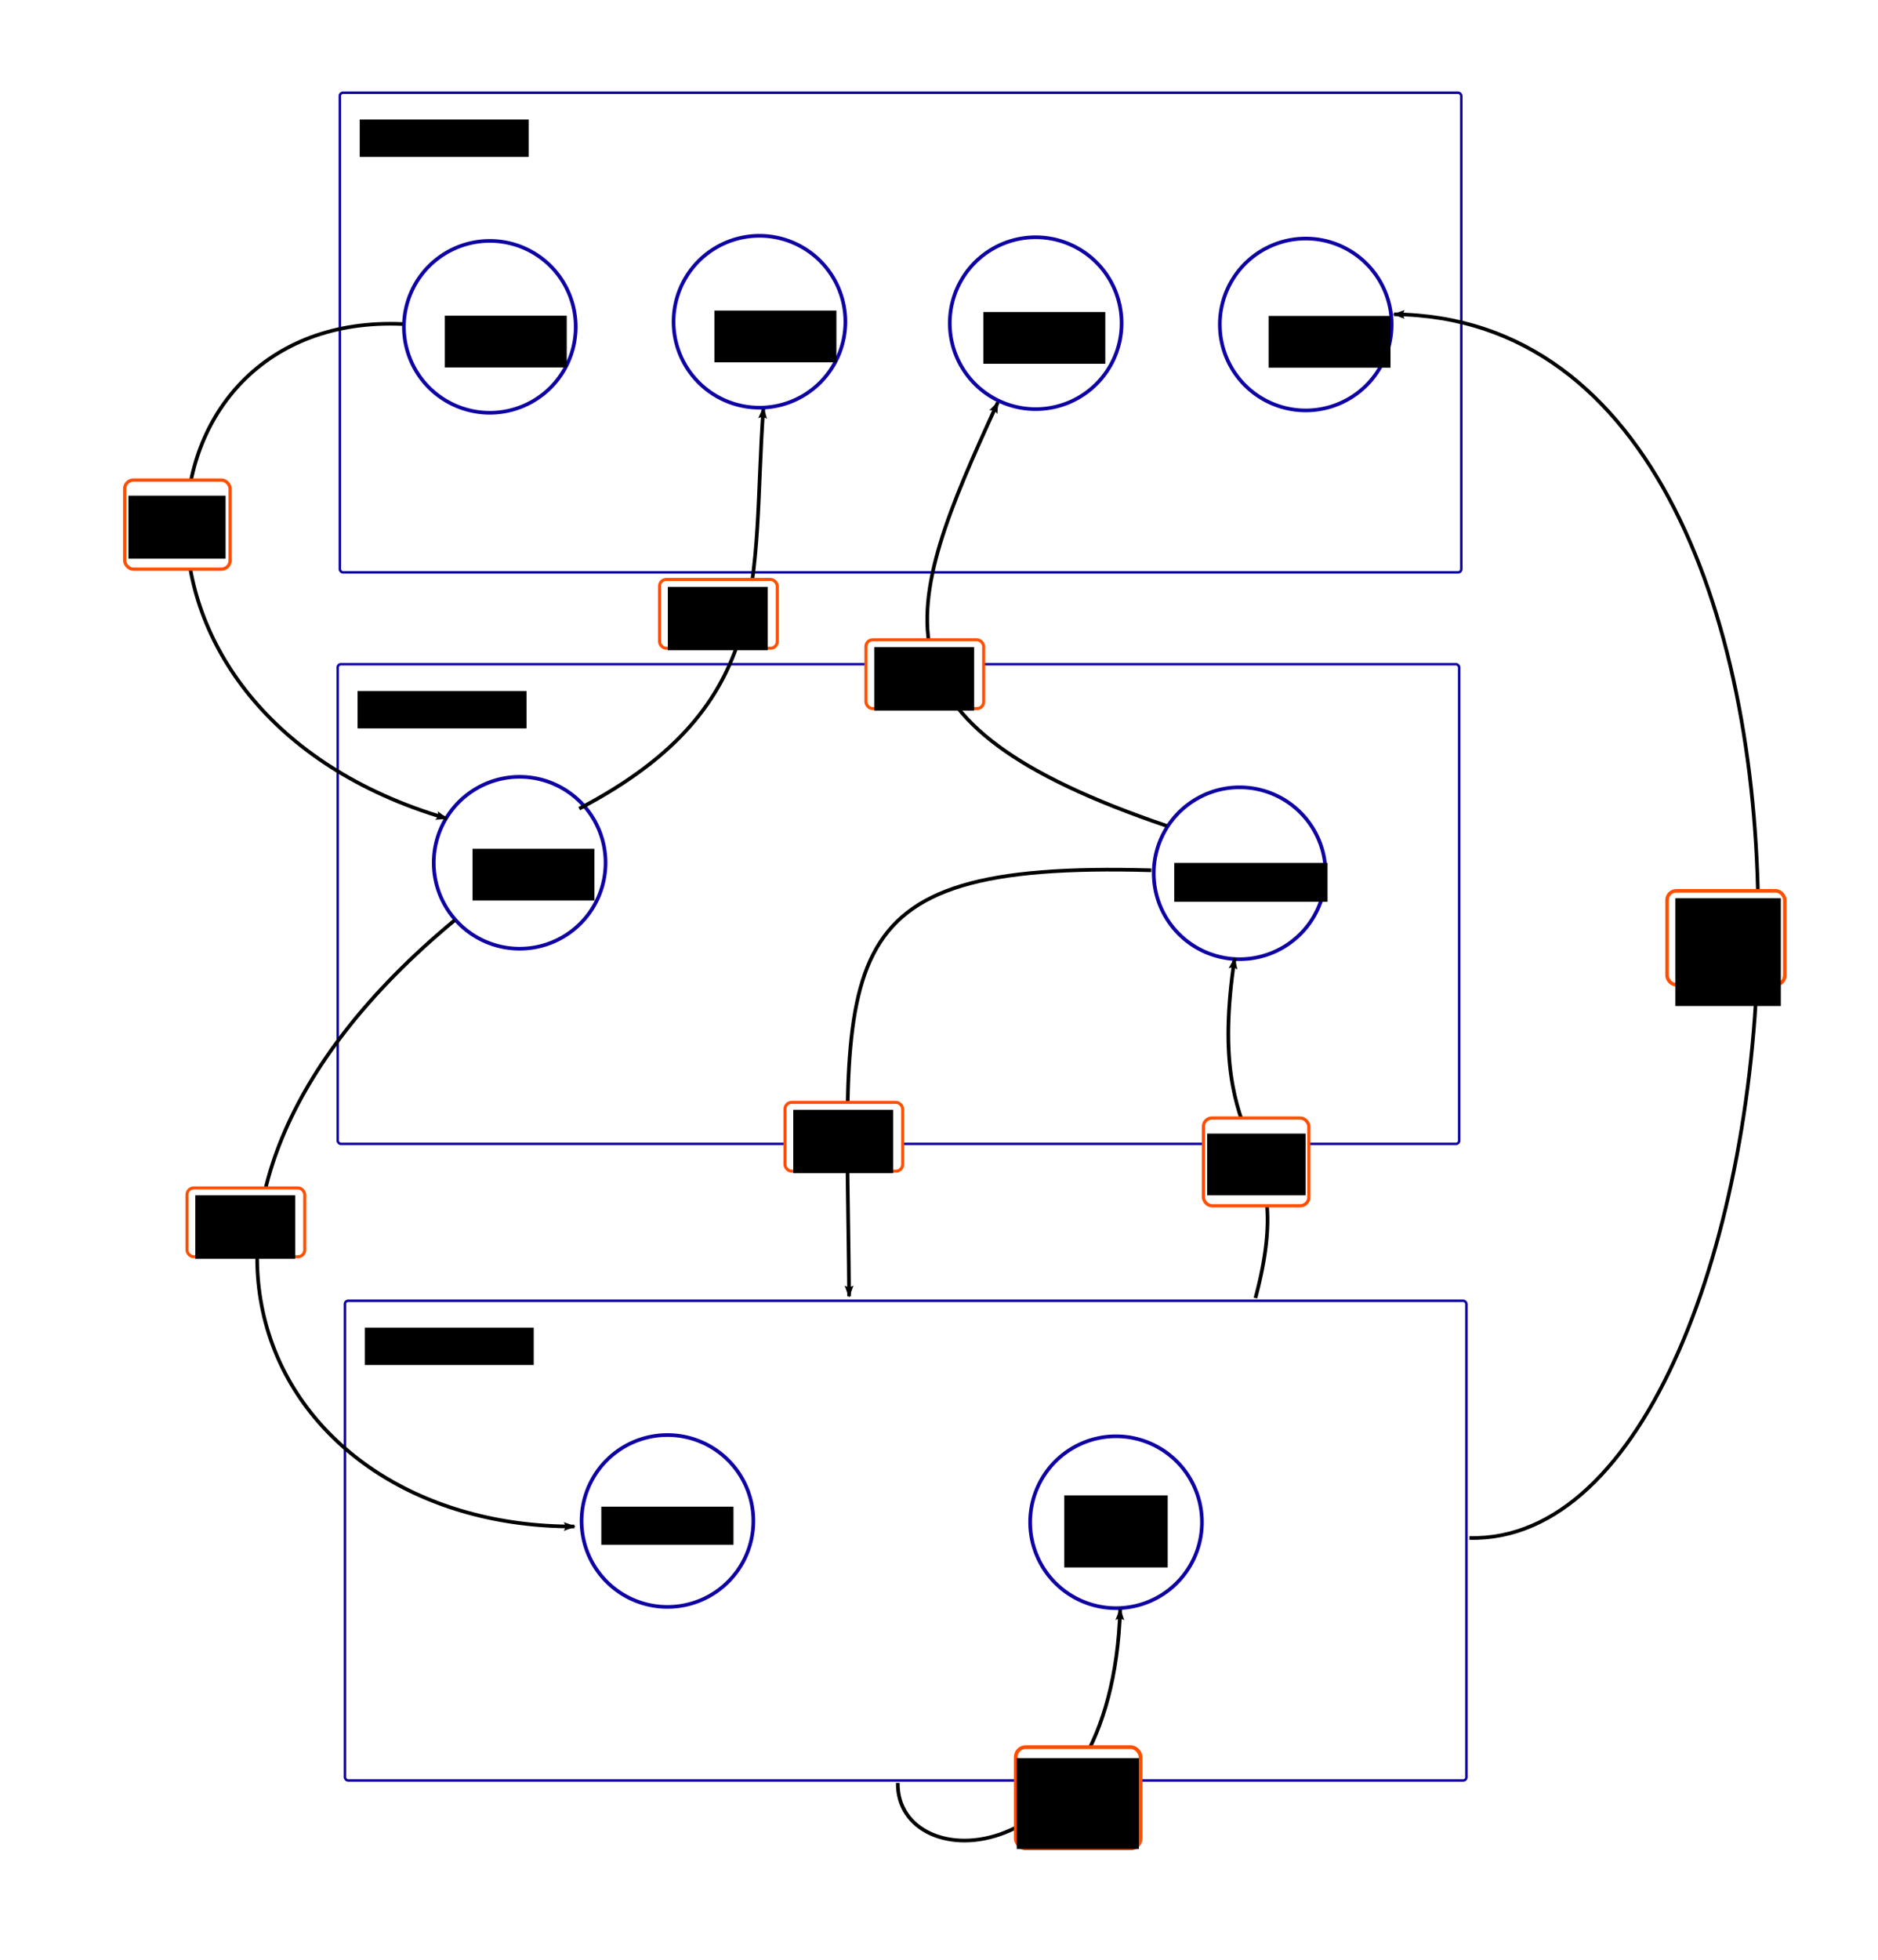 <?xml version="1.0" encoding="UTF-8" standalone="no"?>
<!-- Created with Inkscape (http://www.inkscape.org/) -->

<svg
   xmlns:dc="http://purl.org/dc/elements/1.1/"
   xmlns:cc="http://creativecommons.org/ns#"
   xmlns:rdf="http://www.w3.org/1999/02/22-rdf-syntax-ns#"
   xmlns:svg="http://www.w3.org/2000/svg"
   xmlns="http://www.w3.org/2000/svg"
   xmlns:sodipodi="http://sodipodi.sourceforge.net/DTD/sodipodi-0.dtd"
   xmlns:inkscape="http://www.inkscape.org/namespaces/inkscape"
   width="1026.971"
   height="1071.367"
   id="svg2"
   version="1.1"
   inkscape:version="0.48.2 r9819"
   sodipodi:docname="OrderStateDiagram.svg"
   inkscape:export-filename="C:\Development\INCEPTO\Documentation\OrderStateDiagram.png"
   inkscape:export-xdpi="90"
   inkscape:export-ydpi="90">
  <title
     id="title5942">Pairs State Machine</title>
  <defs
     id="defs4">
    <marker
       inkscape:stockid="Arrow1Lstart"
       orient="auto"
       refY="0"
       refX="0"
       id="Arrow1Lstart"
       style="overflow:visible">
      <path
         id="path3884"
         d="M 0,0 5,-5 -12.5,0 5,5 0,0 z"
         style="fill-rule:evenodd;stroke:#000000;stroke-width:1pt;marker-start:none"
         transform="matrix(0.8,0,0,0.8,10,0)"
         inkscape:connector-curvature="0" />
    </marker>
    <marker
       inkscape:stockid="Arrow2Mend"
       orient="auto"
       refY="0"
       refX="0"
       id="Arrow2Mend"
       style="overflow:visible">
      <path
         id="path3911"
         style="font-size:12px;fill-rule:evenodd;stroke-width:0.625;stroke-linejoin:round"
         d="M 8.719,4.034 -2.207,0.016 8.719,-4.002 c -1.745,2.372 -1.735,5.617 -6e-7,8.035 z"
         transform="scale(-0.6,-0.6)"
         inkscape:connector-curvature="0" />
    </marker>
    <marker
       inkscape:stockid="Arrow2Lend"
       orient="auto"
       refY="0"
       refX="0"
       id="Arrow2Lend"
       style="overflow:visible">
      <path
         id="path3905"
         style="font-size:12px;fill-rule:evenodd;stroke-width:0.625;stroke-linejoin:round"
         d="M 8.719,4.034 -2.207,0.016 8.719,-4.002 c -1.745,2.372 -1.735,5.617 -6e-7,8.035 z"
         transform="matrix(-1.1,0,0,-1.1,-1.1,0)"
         inkscape:connector-curvature="0" />
    </marker>
    <marker
       inkscape:stockid="Arrow2Lend"
       orient="auto"
       refY="0"
       refX="0"
       id="Arrow2Lend-8"
       style="overflow:visible">
      <path
         inkscape:connector-curvature="0"
         id="path3905-5"
         style="font-size:12px;fill-rule:evenodd;stroke-width:0.625;stroke-linejoin:round"
         d="M 8.719,4.034 -2.207,0.016 8.719,-4.002 c -1.745,2.372 -1.735,5.617 -6e-7,8.035 z"
         transform="matrix(-1.1,0,0,-1.1,-1.1,0)" />
    </marker>
    <marker
       inkscape:stockid="Arrow2Lend"
       orient="auto"
       refY="0"
       refX="0"
       id="Arrow2Lend-9"
       style="overflow:visible">
      <path
         inkscape:connector-curvature="0"
         id="path3905-54"
         style="font-size:12px;fill-rule:evenodd;stroke-width:0.625;stroke-linejoin:round"
         d="M 8.719,4.034 -2.207,0.016 8.719,-4.002 c -1.745,2.372 -1.735,5.617 -6e-7,8.035 z"
         transform="matrix(-1.1,0,0,-1.1,-1.1,0)" />
    </marker>
    <marker
       inkscape:stockid="Arrow2Lend"
       orient="auto"
       refY="0"
       refX="0"
       id="Arrow2Lend-1"
       style="overflow:visible">
      <path
         inkscape:connector-curvature="0"
         id="path3905-1"
         style="font-size:12px;fill-rule:evenodd;stroke-width:0.625;stroke-linejoin:round"
         d="M 8.719,4.034 -2.207,0.016 8.719,-4.002 c -1.745,2.372 -1.735,5.617 -6e-7,8.035 z"
         transform="matrix(-1.1,0,0,-1.1,-1.1,0)" />
    </marker>
    <marker
       inkscape:stockid="Arrow2Lend"
       orient="auto"
       refY="0"
       refX="0"
       id="Arrow2Lend-7"
       style="overflow:visible">
      <path
         inkscape:connector-curvature="0"
         id="path3905-9"
         style="font-size:12px;fill-rule:evenodd;stroke-width:0.625;stroke-linejoin:round"
         d="M 8.719,4.034 -2.207,0.016 8.719,-4.002 c -1.745,2.372 -1.735,5.617 -6e-7,8.035 z"
         transform="matrix(-1.1,0,0,-1.1,-1.1,0)" />
    </marker>
    <marker
       inkscape:stockid="Arrow2Lend"
       orient="auto"
       refY="0"
       refX="0"
       id="Arrow2Lend-19"
       style="overflow:visible">
      <path
         inkscape:connector-curvature="0"
         id="path3905-8"
         style="font-size:12px;fill-rule:evenodd;stroke-width:0.625;stroke-linejoin:round"
         d="M 8.719,4.034 -2.207,0.016 8.719,-4.002 c -1.745,2.372 -1.735,5.617 -6e-7,8.035 z"
         transform="matrix(-1.1,0,0,-1.1,-1.1,0)" />
    </marker>
    <marker
       inkscape:stockid="Arrow2Lend"
       orient="auto"
       refY="0"
       refX="0"
       id="Arrow2Lend-5"
       style="overflow:visible">
      <path
         inkscape:connector-curvature="0"
         id="path3905-0"
         style="font-size:12px;fill-rule:evenodd;stroke-width:0.625;stroke-linejoin:round"
         d="M 8.719,4.034 -2.207,0.016 8.719,-4.002 c -1.745,2.372 -1.735,5.617 -6e-7,8.035 z"
         transform="matrix(-1.1,0,0,-1.1,-1.1,0)" />
    </marker>
    <marker
       inkscape:stockid="Arrow2Lend"
       orient="auto"
       refY="0"
       refX="0"
       id="Arrow2Lend-86"
       style="overflow:visible">
      <path
         inkscape:connector-curvature="0"
         id="path3905-02"
         style="font-size:12px;fill-rule:evenodd;stroke-width:0.625;stroke-linejoin:round"
         d="M 8.719,4.034 -2.207,0.016 8.719,-4.002 c -1.745,2.372 -1.735,5.617 -6e-7,8.035 z"
         transform="matrix(-1.1,0,0,-1.1,-1.1,0)" />
    </marker>
    <marker
       inkscape:stockid="Arrow2Lend"
       orient="auto"
       refY="0"
       refX="0"
       id="Arrow2Lend-865"
       style="overflow:visible">
      <path
         inkscape:connector-curvature="0"
         id="path3905-09"
         style="font-size:12px;fill-rule:evenodd;stroke-width:0.625;stroke-linejoin:round"
         d="M 8.719,4.034 -2.207,0.016 8.719,-4.002 c -1.745,2.372 -1.735,5.617 -6e-7,8.035 z"
         transform="matrix(-1.1,0,0,-1.1,-1.1,0)" />
    </marker>
    <marker
       inkscape:stockid="Arrow2Lend"
       orient="auto"
       refY="0"
       refX="0"
       id="Arrow2Lend-0"
       style="overflow:visible">
      <path
         inkscape:connector-curvature="0"
         id="path3905-6"
         style="font-size:12px;fill-rule:evenodd;stroke-width:0.625;stroke-linejoin:round"
         d="M 8.719,4.034 -2.207,0.016 8.719,-4.002 c -1.745,2.372 -1.735,5.617 -6e-7,8.035 z"
         transform="matrix(-1.1,0,0,-1.1,-1.1,0)" />
    </marker>
    <marker
       inkscape:stockid="Arrow2Lend"
       orient="auto"
       refY="0"
       refX="0"
       id="Arrow2Lend-3"
       style="overflow:visible">
      <path
         inkscape:connector-curvature="0"
         id="path3905-89"
         style="font-size:12px;fill-rule:evenodd;stroke-width:0.625;stroke-linejoin:round"
         d="M 8.719,4.034 -2.207,0.016 8.719,-4.002 c -1.745,2.372 -1.735,5.617 -6e-7,8.035 z"
         transform="matrix(-1.1,0,0,-1.1,-1.1,0)" />
    </marker>
    <marker
       inkscape:stockid="Arrow2Lend"
       orient="auto"
       refY="0"
       refX="0"
       id="Arrow2Lend-4"
       style="overflow:visible">
      <path
         inkscape:connector-curvature="0"
         id="path3905-4"
         style="font-size:12px;fill-rule:evenodd;stroke-width:0.625;stroke-linejoin:round"
         d="M 8.719,4.034 -2.207,0.016 8.719,-4.002 c -1.745,2.372 -1.735,5.617 -6e-7,8.035 z"
         transform="matrix(-1.1,0,0,-1.1,-1.1,0)" />
    </marker>
    <marker
       inkscape:stockid="Arrow2Lend"
       orient="auto"
       refY="0"
       refX="0"
       id="Arrow2Lend-38"
       style="overflow:visible">
      <path
         id="path3905-3"
         style="font-size:12px;fill-rule:evenodd;stroke-width:0.625;stroke-linejoin:round"
         d="M 8.719,4.034 -2.207,0.016 8.719,-4.002 c -1.745,2.372 -1.735,5.617 -6e-7,8.035 z"
         transform="matrix(-1.1,0,0,-1.1,-1.1,0)"
         inkscape:connector-curvature="0" />
    </marker>
    <marker
       inkscape:stockid="Arrow2Lend"
       orient="auto"
       refY="0"
       refX="0"
       id="Arrow2Lend-10"
       style="overflow:visible">
      <path
         id="path3905-7"
         style="font-size:12px;fill-rule:evenodd;stroke-width:0.625;stroke-linejoin:round"
         d="M 8.719,4.034 -2.207,0.016 8.719,-4.002 c -1.745,2.372 -1.735,5.617 -6e-7,8.035 z"
         transform="matrix(-1.1,0,0,-1.1,-1.1,0)"
         inkscape:connector-curvature="0" />
    </marker>
    <marker
       inkscape:stockid="Arrow2Lend"
       orient="auto"
       refY="0"
       refX="0"
       id="Arrow2Lend-49"
       style="overflow:visible">
      <path
         id="path3905-65"
         style="font-size:12px;fill-rule:evenodd;stroke-width:0.625;stroke-linejoin:round"
         d="M 8.719,4.034 -2.207,0.016 8.719,-4.002 c -1.745,2.372 -1.735,5.617 -6e-7,8.035 z"
         transform="matrix(-1.1,0,0,-1.1,-1.1,0)"
         inkscape:connector-curvature="0" />
    </marker>
    <marker
       inkscape:stockid="Arrow2Lend"
       orient="auto"
       refY="0"
       refX="0"
       id="Arrow2Lend-93"
       style="overflow:visible">
      <path
         id="path3905-19"
         style="font-size:12px;fill-rule:evenodd;stroke-width:0.625;stroke-linejoin:round"
         d="M 8.719,4.034 -2.207,0.016 8.719,-4.002 c -1.745,2.372 -1.735,5.617 -6e-7,8.035 z"
         transform="matrix(-1.1,0,0,-1.1,-1.1,0)"
         inkscape:connector-curvature="0" />
    </marker>
    <marker
       inkscape:stockid="Arrow2Lend"
       orient="auto"
       refY="0"
       refX="0"
       id="Arrow2Lend-2"
       style="overflow:visible">
      <path
         id="path3905-48"
         style="font-size:12px;fill-rule:evenodd;stroke-width:0.625;stroke-linejoin:round"
         d="M 8.719,4.034 -2.207,0.016 8.719,-4.002 c -1.745,2.372 -1.735,5.617 -6e-7,8.035 z"
         transform="matrix(-1.1,0,0,-1.1,-1.1,0)"
         inkscape:connector-curvature="0" />
    </marker>
    <marker
       inkscape:stockid="Arrow2Lend"
       orient="auto"
       refY="0"
       refX="0"
       id="Arrow2Lend-13"
       style="overflow:visible">
      <path
         id="path3905-893"
         style="font-size:12px;fill-rule:evenodd;stroke-width:0.625;stroke-linejoin:round"
         d="M 8.719,4.034 -2.207,0.016 8.719,-4.002 c -1.745,2.372 -1.735,5.617 -6e-7,8.035 z"
         transform="matrix(-1.1,0,0,-1.1,-1.1,0)"
         inkscape:connector-curvature="0" />
    </marker>
    <marker
       inkscape:stockid="Arrow2Lend"
       orient="auto"
       refY="0"
       refX="0"
       id="Arrow2Lend-84"
       style="overflow:visible">
      <path
         id="path3905-96"
         style="font-size:12px;fill-rule:evenodd;stroke-width:0.625;stroke-linejoin:round"
         d="M 8.719,4.034 -2.207,0.016 8.719,-4.002 c -1.745,2.372 -1.735,5.617 -6e-7,8.035 z"
         transform="matrix(-1.1,0,0,-1.1,-1.1,0)"
         inkscape:connector-curvature="0" />
    </marker>
    <marker
       inkscape:stockid="Arrow2Lend"
       orient="auto"
       refY="0"
       refX="0"
       id="Arrow2Lend-76"
       style="overflow:visible">
      <path
         id="path3905-36"
         style="font-size:12px;fill-rule:evenodd;stroke-width:0.625;stroke-linejoin:round"
         d="M 8.719,4.034 -2.207,0.016 8.719,-4.002 c -1.745,2.372 -1.735,5.617 -6e-7,8.035 z"
         transform="matrix(-1.1,0,0,-1.1,-1.1,0)"
         inkscape:connector-curvature="0" />
    </marker>
    <marker
       inkscape:stockid="Arrow2Lend"
       orient="auto"
       refY="0"
       refX="0"
       id="Arrow2Lend-72"
       style="overflow:visible">
      <path
         id="path3905-60"
         style="font-size:12px;fill-rule:evenodd;stroke-width:0.625;stroke-linejoin:round"
         d="M 8.719,4.034 -2.207,0.016 8.719,-4.002 c -1.745,2.372 -1.735,5.617 -6e-7,8.035 z"
         transform="matrix(-1.1,0,0,-1.1,-1.1,0)"
         inkscape:connector-curvature="0" />
    </marker>
    <marker
       inkscape:stockid="Arrow2Lend"
       orient="auto"
       refY="0"
       refX="0"
       id="Arrow2Lend-99"
       style="overflow:visible">
      <path
         id="path3905-81"
         style="font-size:12px;fill-rule:evenodd;stroke-width:0.625;stroke-linejoin:round"
         d="M 8.719,4.034 -2.207,0.016 8.719,-4.002 c -1.745,2.372 -1.735,5.617 -6e-7,8.035 z"
         transform="matrix(-1.1,0,0,-1.1,-1.1,0)"
         inkscape:connector-curvature="0" />
    </marker>
    <marker
       inkscape:stockid="Arrow2Lend"
       orient="auto"
       refY="0"
       refX="0"
       id="Arrow2Lend-80"
       style="overflow:visible">
      <path
         id="path3905-12"
         style="font-size:12px;fill-rule:evenodd;stroke-width:0.625;stroke-linejoin:round"
         d="M 8.719,4.034 -2.207,0.016 8.719,-4.002 c -1.745,2.372 -1.735,5.617 -6e-7,8.035 z"
         transform="matrix(-1.1,0,0,-1.1,-1.1,0)"
         inkscape:connector-curvature="0" />
    </marker>
  </defs>
  <sodipodi:namedview
     id="base"
     pagecolor="#ffffff"
     bordercolor="#666666"
     borderopacity="1.0"
     inkscape:pageopacity="0.0"
     inkscape:pageshadow="2"
     inkscape:zoom="1.4"
     inkscape:cx="445.39664"
     inkscape:cy="356.40435"
     inkscape:document-units="px"
     inkscape:current-layer="layer1"
     showgrid="false"
     fit-margin-top="50"
     fit-margin-right="50"
     fit-margin-bottom="50"
     fit-margin-left="50" />
  <g
     inkscape:groupmode="layer"
     id="layer2"
     inkscape:label="Parents"
     transform="translate(-44.118,-39.729)"
     sodipodi:insensitive="true">
    <rect
       style="fill:#ffffff;fill-opacity:1;stroke:#0e00a3;stroke-width:1.359;stroke-linejoin:round;stroke-miterlimit:4;stroke-opacity:1;stroke-dasharray:none;stroke-dashoffset:0"
       id="rect6165-6-6"
       width="613.267"
       height="262.174"
       x="232.737"
       y="750.751"
       ry="1.744" />
    <flowRoot
       xml:space="preserve"
       id="flowRoot2987-4-7-1-1-5-0"
       style="font-size:24px;font-style:normal;font-weight:normal;line-height:125%;letter-spacing:0px;word-spacing:0px;fill:#000000;fill-opacity:1;stroke:none;font-family:Sans"
       transform="translate(22.377,441.535)"><flowRegion
         id="flowRegion2989-0-4-2-1-7-7"><rect
           id="rect2991-9-0-3-3-5-1"
           width="92.384"
           height="20.427"
           x="221.223"
           y="323.871"
           style="font-size:24px" /></flowRegion><flowPara
         id="flowPara2993-4-9-3-8-4-7"
         style="font-size:14px">InMarket</flowPara></flowRoot>    <rect
       style="fill:#ffffff;fill-opacity:1;stroke:#0e00a3;stroke-width:1.359;stroke-linejoin:round;stroke-miterlimit:4;stroke-opacity:1;stroke-dasharray:none;stroke-dashoffset:0"
       id="rect6165-6-7"
       width="613.267"
       height="262.174"
       x="228.798"
       y="402.792"
       ry="1.744" />
    <flowRoot
       xml:space="preserve"
       id="flowRoot2987-4-7-1-1-5-7"
       style="font-size:24px;font-style:normal;font-weight:normal;line-height:125%;letter-spacing:0px;word-spacing:0px;fill:#000000;fill-opacity:1;stroke:none;font-family:Sans"
       transform="translate(18.438,93.575)"><flowRegion
         id="flowRegion2989-0-4-2-1-7-73"><rect
           id="rect2991-9-0-3-3-5-3"
           width="92.384"
           height="20.427"
           x="221.223"
           y="323.871"
           style="font-size:24px" /></flowRegion><flowPara
         id="flowPara2993-4-9-3-8-4-5"
         style="font-size:14px">InFlight</flowPara></flowRoot>    <rect
       style="fill:#ffffff;fill-opacity:1;stroke:#0e00a3;stroke-width:1.359;stroke-linejoin:round;stroke-miterlimit:4;stroke-opacity:1;stroke-dasharray:none;stroke-dashoffset:0"
       id="rect6165-6"
       width="613.267"
       height="262.174"
       x="229.963"
       y="90.408"
       ry="1.744" />
    <flowRoot
       xml:space="preserve"
       id="flowRoot2987-4-7-1-1-5"
       style="font-size:24px;font-style:normal;font-weight:normal;line-height:125%;letter-spacing:0px;word-spacing:0px;fill:#000000;fill-opacity:1;stroke:none;font-family:Sans"
       transform="translate(19.603,-218.809)"><flowRegion
         id="flowRegion2989-0-4-2-1-7"><rect
           id="rect2991-9-0-3-3-5"
           width="92.384"
           height="20.427"
           x="221.223"
           y="323.871"
           style="font-size:24px" /></flowRegion><flowPara
         id="flowPara2993-4-9-3-8-4"
         style="font-size:14px">OutOfMarket</flowPara></flowRoot>  </g>
  <g
     inkscape:label="Children"
     inkscape:groupmode="layer"
     id="layer1"
     transform="translate(-76.819,-244.01)">
    <path
       sodipodi:type="arc"
       style="fill:#ffffff;fill-opacity:1;stroke:#0e00a3;stroke-width:2;stroke-linejoin:round;stroke-miterlimit:4;stroke-opacity:1;stroke-dasharray:none;stroke-dashoffset:0"
       id="path2985-7-1"
       sodipodi:cx="258.09396"
       sodipodi:cy="334.47763"
       sodipodi:rx="46.972092"
       sodipodi:ry="46.972092"
       d="m 305.066,334.478 a 46.972,46.972 0 1 1 -93.944,0 46.972,46.972 0 1 1 93.944,0 z"
       transform="translate(102.891,381.121)" />
    <flowRoot
       xml:space="preserve"
       id="flowRoot2987-4-7"
       style="font-size:24px;font-style:normal;font-weight:normal;line-height:125%;letter-spacing:0px;word-spacing:0px;fill:#000000;fill-opacity:1;stroke:none;font-family:Sans"
       transform="translate(113.982,384.09)"><flowRegion
         id="flowRegion2989-0-4"><rect
           id="rect2991-9-0"
           width="66.67"
           height="28.284"
           x="221.223"
           y="323.871"
           style="font-size:24px" /></flowRegion><flowPara
         id="flowPara2993-4-9"
         style="font-size:14px">NewSent</flowPara></flowRoot>    <path
       sodipodi:type="arc"
       style="fill:#ffffff;fill-opacity:1;stroke:#0e00a3;stroke-width:2;stroke-linejoin:round;stroke-miterlimit:4;stroke-opacity:1;stroke-dasharray:none;stroke-dashoffset:0"
       id="path2985-7-1-1-1"
       sodipodi:cx="258.09396"
       sodipodi:cy="334.47763"
       sodipodi:rx="46.972092"
       sodipodi:ry="46.972092"
       d="m 305.066,334.478 a 46.972,46.972 0 1 1 -93.944,0 46.972,46.972 0 1 1 93.944,0 z"
       transform="translate(532.76,86.899)" />
    <path
       sodipodi:type="arc"
       style="fill:#ffffff;fill-opacity:1;stroke:#0e00a3;stroke-width:2;stroke-linejoin:round;stroke-miterlimit:4;stroke-opacity:1;stroke-dasharray:none;stroke-dashoffset:0"
       id="path2985-7-1-5"
       sodipodi:cx="258.09396"
       sodipodi:cy="334.47763"
       sodipodi:rx="46.972092"
       sodipodi:ry="46.972092"
       d="m 305.066,334.478 a 46.972,46.972 0 1 1 -93.944,0 46.972,46.972 0 1 1 93.944,0 z"
       transform="translate(496.623,386.85)" />
    <flowRoot
       xml:space="preserve"
       id="flowRoot2987-4-7-7"
       style="font-size:24px;font-style:normal;font-weight:normal;line-height:125%;letter-spacing:0px;word-spacing:0px;fill:#000000;fill-opacity:1;stroke:none;font-family:Sans"
       transform="translate(497.714,391.819)"><flowRegion
         id="flowRegion2989-0-4-6"><rect
           id="rect2991-9-0-1"
           width="83.843"
           height="21.213"
           x="221.223"
           y="323.871"
           style="font-size:24px" /></flowRegion><flowPara
         id="flowPara2993-4-9-89"
         style="font-size:14px">CancelSent</flowPara></flowRoot>    <flowRoot
       xml:space="preserve"
       id="flowRoot2987-4-7-27"
       style="font-size:24px;font-style:normal;font-weight:normal;line-height:125%;letter-spacing:0px;word-spacing:0px;fill:#000000;fill-opacity:1;stroke:none;font-family:Sans"
       transform="translate(549.312,92.835)"><flowRegion
         id="flowRegion2989-0-4-9"><rect
           id="rect2991-9-0-5"
           width="66.67"
           height="28.284"
           x="221.223"
           y="323.871"
           style="font-size:24px" /></flowRegion><flowPara
         id="flowPara2993-4-9-43"
         style="font-size:14px">Filled</flowPara></flowRoot>    <path
       style="fill:none;stroke:#000000;stroke-width:2;stroke-linecap:butt;stroke-linejoin:miter;stroke-miterlimit:4;stroke-opacity:1;stroke-dasharray:none;marker-end:url(#Arrow2Lend)"
       d="m 297.087,421.129 c -151.12,-6.784 -172.328,212.905 23.991,270.265"
       id="path3879-3-2-8"
       inkscape:connector-curvature="0"
       sodipodi:nodetypes="cc" />
    <rect
       style="fill:#ffffff;fill-opacity:1;stroke:#ff4f00;stroke-width:1.782;stroke-linejoin:round;stroke-miterlimit:4;stroke-opacity:1;stroke-dasharray:none;stroke-dashoffset:0"
       id="rect4327-1-0-9-2-7"
       width="57.658"
       height="48.697"
       x="145.002"
       y="506.42"
       ry="4.767" />
    <flowRoot
       xml:space="preserve"
       id="flowRoot4329-8-6-89-8-4"
       style="font-size:12px;font-style:normal;font-weight:normal;line-height:125%;letter-spacing:0px;word-spacing:0px;fill:#000000;fill-opacity:1;stroke:none;font-family:Sans"
       transform="translate(-107.516,331.485)"><flowRegion
         id="flowRegion4331-9-6-7-9-2"><rect
           id="rect4333-2-1-2-0-7"
           width="53.143"
           height="34.438"
           x="254.558"
           y="183.46" /></flowRegion><flowPara
         style="text-align:center;text-anchor:middle"
         id="flowPara3691">New</flowPara><flowPara
         style="text-align:center;text-anchor:middle"
         id="flowPara3693">Order</flowPara></flowRoot>    <path
       style="fill:none;stroke:#000000;stroke-width:2;stroke-linecap:butt;stroke-linejoin:miter;stroke-miterlimit:4;stroke-opacity:1;stroke-dasharray:none;marker-end:url(#Arrow2Lend)"
       d="M 325.473,746.998 C 132.414,906.784 225.383,1078.878 390.927,1078.399"
       id="path3879-3-65"
       inkscape:connector-curvature="0"
       sodipodi:nodetypes="cc" />
    <path
       sodipodi:type="arc"
       style="fill:#ffffff;fill-opacity:1;stroke:#0e00a3;stroke-width:2;stroke-linejoin:round;stroke-miterlimit:4;stroke-opacity:1;stroke-dasharray:none;stroke-dashoffset:0"
       id="path2985-7-1-1-1-0"
       sodipodi:cx="258.09396"
       sodipodi:cy="334.47763"
       sodipodi:rx="46.972092"
       sodipodi:ry="46.972092"
       d="m 305.066,334.478 a 46.972,46.972 0 1 1 -93.944,0 46.972,46.972 0 1 1 93.944,0 z"
       transform="translate(429.026,741.577)" />
    <flowRoot
       xml:space="preserve"
       id="flowRoot2987-4-7-27-9"
       style="font-size:24px;font-style:normal;font-weight:normal;text-align:center;line-height:125%;letter-spacing:0px;word-spacing:0px;text-anchor:middle;fill:#000000;fill-opacity:1;stroke:none;font-family:Sans"
       transform="translate(437.579,737.512)"><flowRegion
         id="flowRegion2989-0-4-9-0"><rect
           id="rect2991-9-0-5-0"
           width="56.569"
           height="39.396"
           x="221.223"
           y="323.871"
           style="font-size:24px;text-align:center;text-anchor:middle" /></flowRegion><flowPara
         id="flowPara2993-4-9-43-6"
         style="font-size:14px;text-align:center;text-anchor:middle">Partially</flowPara><flowPara
         style="font-size:14px;text-align:center;text-anchor:middle"
         id="flowPara4071">Filled</flowPara></flowRoot>    <rect
       style="fill:#ffffff;fill-opacity:1;stroke:#ff4f00;stroke-width:1.655;stroke-linejoin:round;stroke-miterlimit:4;stroke-opacity:1;stroke-dasharray:none;stroke-dashoffset:0"
       id="rect4327-8-2-6"
       width="64.377"
       height="37.607"
       x="179.075"
       y="893.328"
       ry="3.681" />
    <flowRoot
       xml:space="preserve"
       id="flowRoot4329-4-0-5"
       style="font-size:12px;font-style:normal;font-weight:normal;line-height:125%;letter-spacing:0px;word-spacing:0px;fill:#000000;fill-opacity:1;stroke:none;font-family:Sans"
       transform="translate(-70.938,713.909)"><flowRegion
         id="flowRegion4331-0-9-0"><rect
           id="rect4333-7-7-2"
           width="54.629"
           height="34.662"
           x="254.558"
           y="183.46" /></flowRegion><flowPara
         id="flowPara5866-60"
         style="text-align:center;text-anchor:middle">Ack</flowPara><flowPara
         style="text-align:center;text-anchor:middle"
         id="flowPara3578">Received</flowPara></flowRoot>    <path
       style="fill:none;stroke:#000000;stroke-width:2;stroke-linecap:butt;stroke-linejoin:miter;stroke-miterlimit:4;stroke-opacity:1;stroke-dasharray:none;marker-end:url(#Arrow2Lend)"
       d="m 880.388,1084.666 c 191.85,4.525 242.989,-666.251 -41.279,-668.858"
       id="path3879-3-65-4"
       inkscape:connector-curvature="0"
       sodipodi:nodetypes="cc" />
    <path
       style="fill:none;stroke:#000000;stroke-width:2;stroke-linecap:butt;stroke-linejoin:miter;stroke-miterlimit:4;stroke-opacity:1;stroke-dasharray:none;marker-end:url(#Arrow2Lend)"
       d="M 393.569,686.027 C 502.001,629.398 487.511,560.319 494.268,466.984"
       id="path3879-3-65-4-3"
       inkscape:connector-curvature="0"
       sodipodi:nodetypes="cc" />
    <rect
       style="fill:#ffffff;fill-opacity:1;stroke:#ff4f00;stroke-width:1.933;stroke-linejoin:round;stroke-miterlimit:4;stroke-opacity:1;stroke-dasharray:none;stroke-dashoffset:0"
       id="rect4327-8-2-6-4-7"
       width="64.377"
       height="51.309"
       x="988.446"
       y="730.947"
       ry="5.022" />
    <flowRoot
       xml:space="preserve"
       id="flowRoot4329-4-0-5-6-8"
       style="font-size:12px;font-style:normal;font-weight:normal;line-height:125%;letter-spacing:0px;word-spacing:0px;fill:#000000;fill-opacity:1;stroke:none;font-family:Sans"
       transform="translate(738.433,551.528)"><flowRegion
         id="flowRegion4331-0-9-0-0-8"><rect
           id="rect4333-7-7-2-6-2"
           width="57.659"
           height="58.906"
           x="254.558"
           y="183.46" /></flowRegion><flowPara
         id="flowPara5866-60-6-9"
         style="text-align:center;text-anchor:middle">Full</flowPara><flowPara
         style="text-align:center;text-anchor:middle"
         id="flowPara4073">Fill</flowPara><flowPara
         style="text-align:center;text-anchor:middle"
         id="flowPara3578-1-1">Received</flowPara></flowRoot>    <path
       style="fill:none;stroke:#000000;stroke-width:2;stroke-linecap:butt;stroke-linejoin:miter;stroke-miterlimit:4;stroke-opacity:1;stroke-dasharray:none;marker-end:url(#Arrow2Lend)"
       d="m 763.356,953.544 c 24.537,-92.002 -28.39,-72.189 -11.409,-185.676"
       id="path3879-3-65-4-1"
       inkscape:connector-curvature="0"
       sodipodi:nodetypes="cc" />
    <rect
       style="fill:#ffffff;fill-opacity:1;stroke:#ff4f00;stroke-width:1.769;stroke-linejoin:round;stroke-miterlimit:4;stroke-opacity:1;stroke-dasharray:none;stroke-dashoffset:0"
       id="rect4327-1-0-9-2-7-5"
       width="57.658"
       height="47.963"
       x="734.899"
       y="855.123"
       ry="4.695" />
    <flowRoot
       xml:space="preserve"
       id="flowRoot4329-8-6-89-8-4-4"
       style="font-size:12px;font-style:normal;font-weight:normal;line-height:125%;letter-spacing:0px;word-spacing:0px;fill:#000000;fill-opacity:1;stroke:none;font-family:Sans"
       transform="translate(482.381,680.189)"><flowRegion
         id="flowRegion4331-9-6-7-9-2-2"><rect
           id="rect4333-2-1-2-0-7-0"
           width="53.858"
           height="33.724"
           x="254.558"
           y="183.46" /></flowRegion><flowPara
         id="flowPara5684-4-8-7-7-9"
         style="text-align:center;text-anchor:middle">Cancel</flowPara><flowPara
         style="text-align:center;text-anchor:middle"
         id="flowPara3693-3">Order</flowPara></flowRoot>    <path
       style="fill:none;stroke:#000000;stroke-width:2;stroke-linecap:butt;stroke-linejoin:miter;stroke-miterlimit:4;stroke-opacity:1;stroke-dasharray:none;marker-end:url(#Arrow2Lend)"
       d="m 567.78,1218.535 c -0.852,52.134 117.007,51.623 121.601,-94.79"
       id="path3879-3-2-6-1"
       inkscape:connector-curvature="0"
       sodipodi:nodetypes="cc" />
    <rect
       style="fill:#ffffff;fill-opacity:1;stroke:#ff4f00;stroke-width:2.067;stroke-linejoin:round;stroke-miterlimit:4;stroke-opacity:1;stroke-dasharray:none;stroke-dashoffset:0"
       id="rect4327-8-2-6-4-7-3"
       width="68.238"
       height="55.355"
       x="632.288"
       y="1198.994"
       ry="5.419" />
    <flowRoot
       xml:space="preserve"
       id="flowRoot4329-4-0-5-6-8-5"
       style="font-size:12px;font-style:normal;font-weight:normal;line-height:125%;letter-spacing:0px;word-spacing:0px;fill:#000000;fill-opacity:1;stroke:none;font-family:Sans"
       transform="translate(378.275,1021.574)"><flowRegion
         id="flowRegion4331-0-9-0-0-8-9"><rect
           id="rect4333-7-7-2-6-2-8"
           width="66.772"
           height="49.662"
           x="254.558"
           y="183.46" /></flowRegion><flowPara
         id="flowPara5866-60-6-9-4"
         style="text-align:center;text-anchor:middle">Partial</flowPara><flowPara
         style="text-align:center;text-anchor:middle"
         id="flowPara3785">Fill</flowPara><flowPara
         style="text-align:center;text-anchor:middle"
         id="flowPara3578-1-1-0">Received</flowPara></flowRoot>    <path
       sodipodi:type="arc"
       style="fill:#ffffff;fill-opacity:1;stroke:#0e00a3;stroke-width:2;stroke-linejoin:round;stroke-miterlimit:4;stroke-opacity:1;stroke-dasharray:none;stroke-dashoffset:0"
       id="path2985-7-1-1-1-1"
       sodipodi:cx="258.09396"
       sodipodi:cy="334.47763"
       sodipodi:rx="46.972092"
       sodipodi:ry="46.972092"
       d="m 305.066,334.478 a 46.972,46.972 0 1 1 -93.944,0 46.972,46.972 0 1 1 93.944,0 z"
       transform="translate(385.088,86.19)" />
    <flowRoot
       xml:space="preserve"
       id="flowRoot2987-4-7-27-2"
       style="font-size:24px;font-style:normal;font-weight:normal;line-height:125%;letter-spacing:0px;word-spacing:0px;fill:#000000;fill-opacity:1;stroke:none;font-family:Sans"
       transform="translate(393.354,90.697)"><flowRegion
         id="flowRegion2989-0-4-9-00"><rect
           id="rect2991-9-0-5-1"
           width="66.67"
           height="28.284"
           x="221.223"
           y="323.871"
           style="font-size:24px" /></flowRegion><flowPara
         id="flowPara2993-4-9-43-4"
         style="font-size:14px">Canceled</flowPara></flowRoot>    <rect
       style="fill:#ffffff;fill-opacity:1;stroke:#ff4f00;stroke-width:1.655;stroke-linejoin:round;stroke-miterlimit:4;stroke-opacity:1;stroke-dasharray:none;stroke-dashoffset:0"
       id="rect4327-8-2-6-4"
       width="64.377"
       height="37.607"
       x="437.481"
       y="560.744"
       ry="3.681" />
    <flowRoot
       xml:space="preserve"
       id="flowRoot4329-4-0-5-6"
       style="font-size:12px;font-style:normal;font-weight:normal;line-height:125%;letter-spacing:0px;word-spacing:0px;fill:#000000;fill-opacity:1;stroke:none;font-family:Sans"
       transform="translate(187.468,381.325)"><flowRegion
         id="flowRegion4331-0-9-0-0"><rect
           id="rect4333-7-7-2-6"
           width="54.629"
           height="34.662"
           x="254.558"
           y="183.46" /></flowRegion><flowPara
         id="flowPara5866-60-6"
         style="text-align:center;text-anchor:middle">Reject</flowPara><flowPara
         style="text-align:center;text-anchor:middle"
         id="flowPara3578-1">Received</flowPara></flowRoot>    <path
       style="fill:none;stroke:#000000;stroke-width:2;stroke-linecap:butt;stroke-linejoin:miter;stroke-miterlimit:4;stroke-opacity:1;stroke-dasharray:none;marker-end:url(#Arrow2Lend)"
       d="M 706.402,719.704 C 522.629,714.49 539.884,769.441 541.142,952.534"
       id="path3879-3-65-8"
       inkscape:connector-curvature="0"
       sodipodi:nodetypes="cc" />
    <path
       sodipodi:type="arc"
       style="fill:#ffffff;fill-opacity:1;stroke:#0e00a3;stroke-width:2;stroke-linejoin:round;stroke-miterlimit:4;stroke-opacity:1;stroke-dasharray:none;stroke-dashoffset:0"
       id="path2985-7-1-1-1-1-2"
       sodipodi:cx="258.09396"
       sodipodi:cy="334.47763"
       sodipodi:rx="46.972092"
       sodipodi:ry="46.972092"
       d="m 305.066,334.478 a 46.972,46.972 0 1 1 -93.944,0 46.972,46.972 0 1 1 93.944,0 z"
       transform="translate(234.035,85.393)" />
    <flowRoot
       xml:space="preserve"
       id="flowRoot2987-4-7-27-2-6"
       style="font-size:24px;font-style:normal;font-weight:normal;line-height:125%;letter-spacing:0px;word-spacing:0px;fill:#000000;fill-opacity:1;stroke:none;font-family:Sans"
       transform="translate(246.302,89.9)"><flowRegion
         id="flowRegion2989-0-4-9-00-6"><rect
           id="rect2991-9-0-5-1-0"
           width="66.67"
           height="28.284"
           x="221.223"
           y="323.871"
           style="font-size:24px" /></flowRegion><flowPara
         id="flowPara2993-4-9-43-4-3"
         style="font-size:14px">Rejected</flowPara></flowRoot>    <path
       style="fill:none;stroke:#000000;stroke-width:2;stroke-linecap:butt;stroke-linejoin:miter;stroke-miterlimit:4;stroke-opacity:1;stroke-dasharray:none;marker-end:url(#Arrow2Lend)"
       d="M 714.853,695.444 C 548.222,638.801 569.049,580.181 622.449,463.988"
       id="path3879-3-65-8-5"
       inkscape:connector-curvature="0"
       sodipodi:nodetypes="cc" />
    <rect
       style="fill:#ffffff;fill-opacity:1;stroke:#ff4f00;stroke-width:1.655;stroke-linejoin:round;stroke-miterlimit:4;stroke-opacity:1;stroke-dasharray:none;stroke-dashoffset:0"
       id="rect4327-8-2-6-0"
       width="64.377"
       height="37.607"
       x="550.344"
       y="593.717"
       ry="3.681" />
    <flowRoot
       xml:space="preserve"
       id="flowRoot4329-4-0-5-9"
       style="font-size:12px;font-style:normal;font-weight:normal;line-height:125%;letter-spacing:0px;word-spacing:0px;fill:#000000;fill-opacity:1;stroke:none;font-family:Sans"
       transform="translate(300.332,414.297)"><flowRegion
         id="flowRegion4331-0-9-0-4"><rect
           id="rect4333-7-7-2-7"
           width="54.629"
           height="34.662"
           x="254.558"
           y="183.46" /></flowRegion><flowPara
         id="flowPara5866-60-8"
         style="text-align:center;text-anchor:middle">Ack</flowPara><flowPara
         style="text-align:center;text-anchor:middle"
         id="flowPara3578-3">Received</flowPara></flowRoot>    <rect
       style="fill:#ffffff;fill-opacity:1;stroke:#ff4f00;stroke-width:1.655;stroke-linejoin:round;stroke-miterlimit:4;stroke-opacity:1;stroke-dasharray:none;stroke-dashoffset:0"
       id="rect4327-8-2-6-4-5"
       width="64.377"
       height="37.607"
       x="506.059"
       y="846.574"
       ry="3.681" />
    <flowRoot
       xml:space="preserve"
       id="flowRoot4329-4-0-5-6-1"
       style="font-size:12px;font-style:normal;font-weight:normal;line-height:125%;letter-spacing:0px;word-spacing:0px;fill:#000000;fill-opacity:1;stroke:none;font-family:Sans"
       transform="translate(256.046,667.155)"><flowRegion
         id="flowRegion4331-0-9-0-0-2"><rect
           id="rect4333-7-7-2-6-0"
           width="54.629"
           height="34.662"
           x="254.558"
           y="183.46" /></flowRegion><flowPara
         id="flowPara5866-60-6-1"
         style="text-align:center;text-anchor:middle">Reject</flowPara><flowPara
         style="text-align:center;text-anchor:middle"
         id="flowPara3578-1-6">Received</flowPara></flowRoot>    <path
       sodipodi:type="arc"
       style="fill:#ffffff;fill-opacity:1;stroke:#0e00a3;stroke-width:2;stroke-linejoin:round;stroke-miterlimit:4;stroke-opacity:1;stroke-dasharray:none;stroke-dashoffset:0"
       id="path2985-7-1-1-1-1-2-8"
       sodipodi:cx="258.09396"
       sodipodi:cy="334.47763"
       sodipodi:rx="46.972092"
       sodipodi:ry="46.972092"
       d="m 305.066,334.478 a 46.972,46.972 0 1 1 -93.944,0 46.972,46.972 0 1 1 93.944,0 z"
       transform="translate(86.582,88.185)" />
    <flowRoot
       xml:space="preserve"
       id="flowRoot2987-4-7-27-2-6-1"
       style="font-size:24px;font-style:normal;font-weight:normal;line-height:125%;letter-spacing:0px;word-spacing:0px;fill:#000000;fill-opacity:1;stroke:none;font-family:Sans"
       transform="translate(98.848,92.692)"><flowRegion
         id="flowRegion2989-0-4-9-00-6-5"><rect
           id="rect2991-9-0-5-1-0-8"
           width="66.67"
           height="28.284"
           x="221.223"
           y="323.871"
           style="font-size:24px" /></flowRegion><flowPara
         id="flowPara2993-4-9-43-4-3-6"
         style="font-size:14px">Initialized</flowPara><flowPara
         style="font-size:14px"
         id="flowPara4249" /></flowRoot>    <path
       sodipodi:type="arc"
       style="fill:#ffffff;fill-opacity:1;stroke:#0e00a3;stroke-width:2;stroke-linejoin:round;stroke-miterlimit:4;stroke-opacity:1;stroke-dasharray:none;stroke-dashoffset:0"
       id="path2985-7-1-1-1-0-1"
       sodipodi:cx="258.09396"
       sodipodi:cy="334.47763"
       sodipodi:rx="46.972092"
       sodipodi:ry="46.972092"
       d="m 305.066,334.478 a 46.972,46.972 0 1 1 -93.944,0 46.972,46.972 0 1 1 93.944,0 z"
       transform="translate(183.725,740.9)" />
    <flowRoot
       xml:space="preserve"
       id="flowRoot2987-4-7-27-9-2"
       style="font-size:24px;font-style:normal;font-weight:normal;text-align:center;line-height:125%;letter-spacing:0px;word-spacing:0px;text-anchor:middle;fill:#000000;fill-opacity:1;stroke:none;font-family:Sans"
       transform="translate(184.42,743.692)"><flowRegion
         id="flowRegion2989-0-4-9-0-4"><rect
           id="rect2991-9-0-5-0-2"
           width="72.283"
           height="20.825"
           x="221.223"
           y="323.871"
           style="font-size:24px;text-align:center;text-anchor:middle" /></flowRegion><flowPara
         style="font-size:14px;text-align:center;text-anchor:middle"
         id="flowPara4288">UNFILLED</flowPara></flowRoot>  </g>
</svg>
